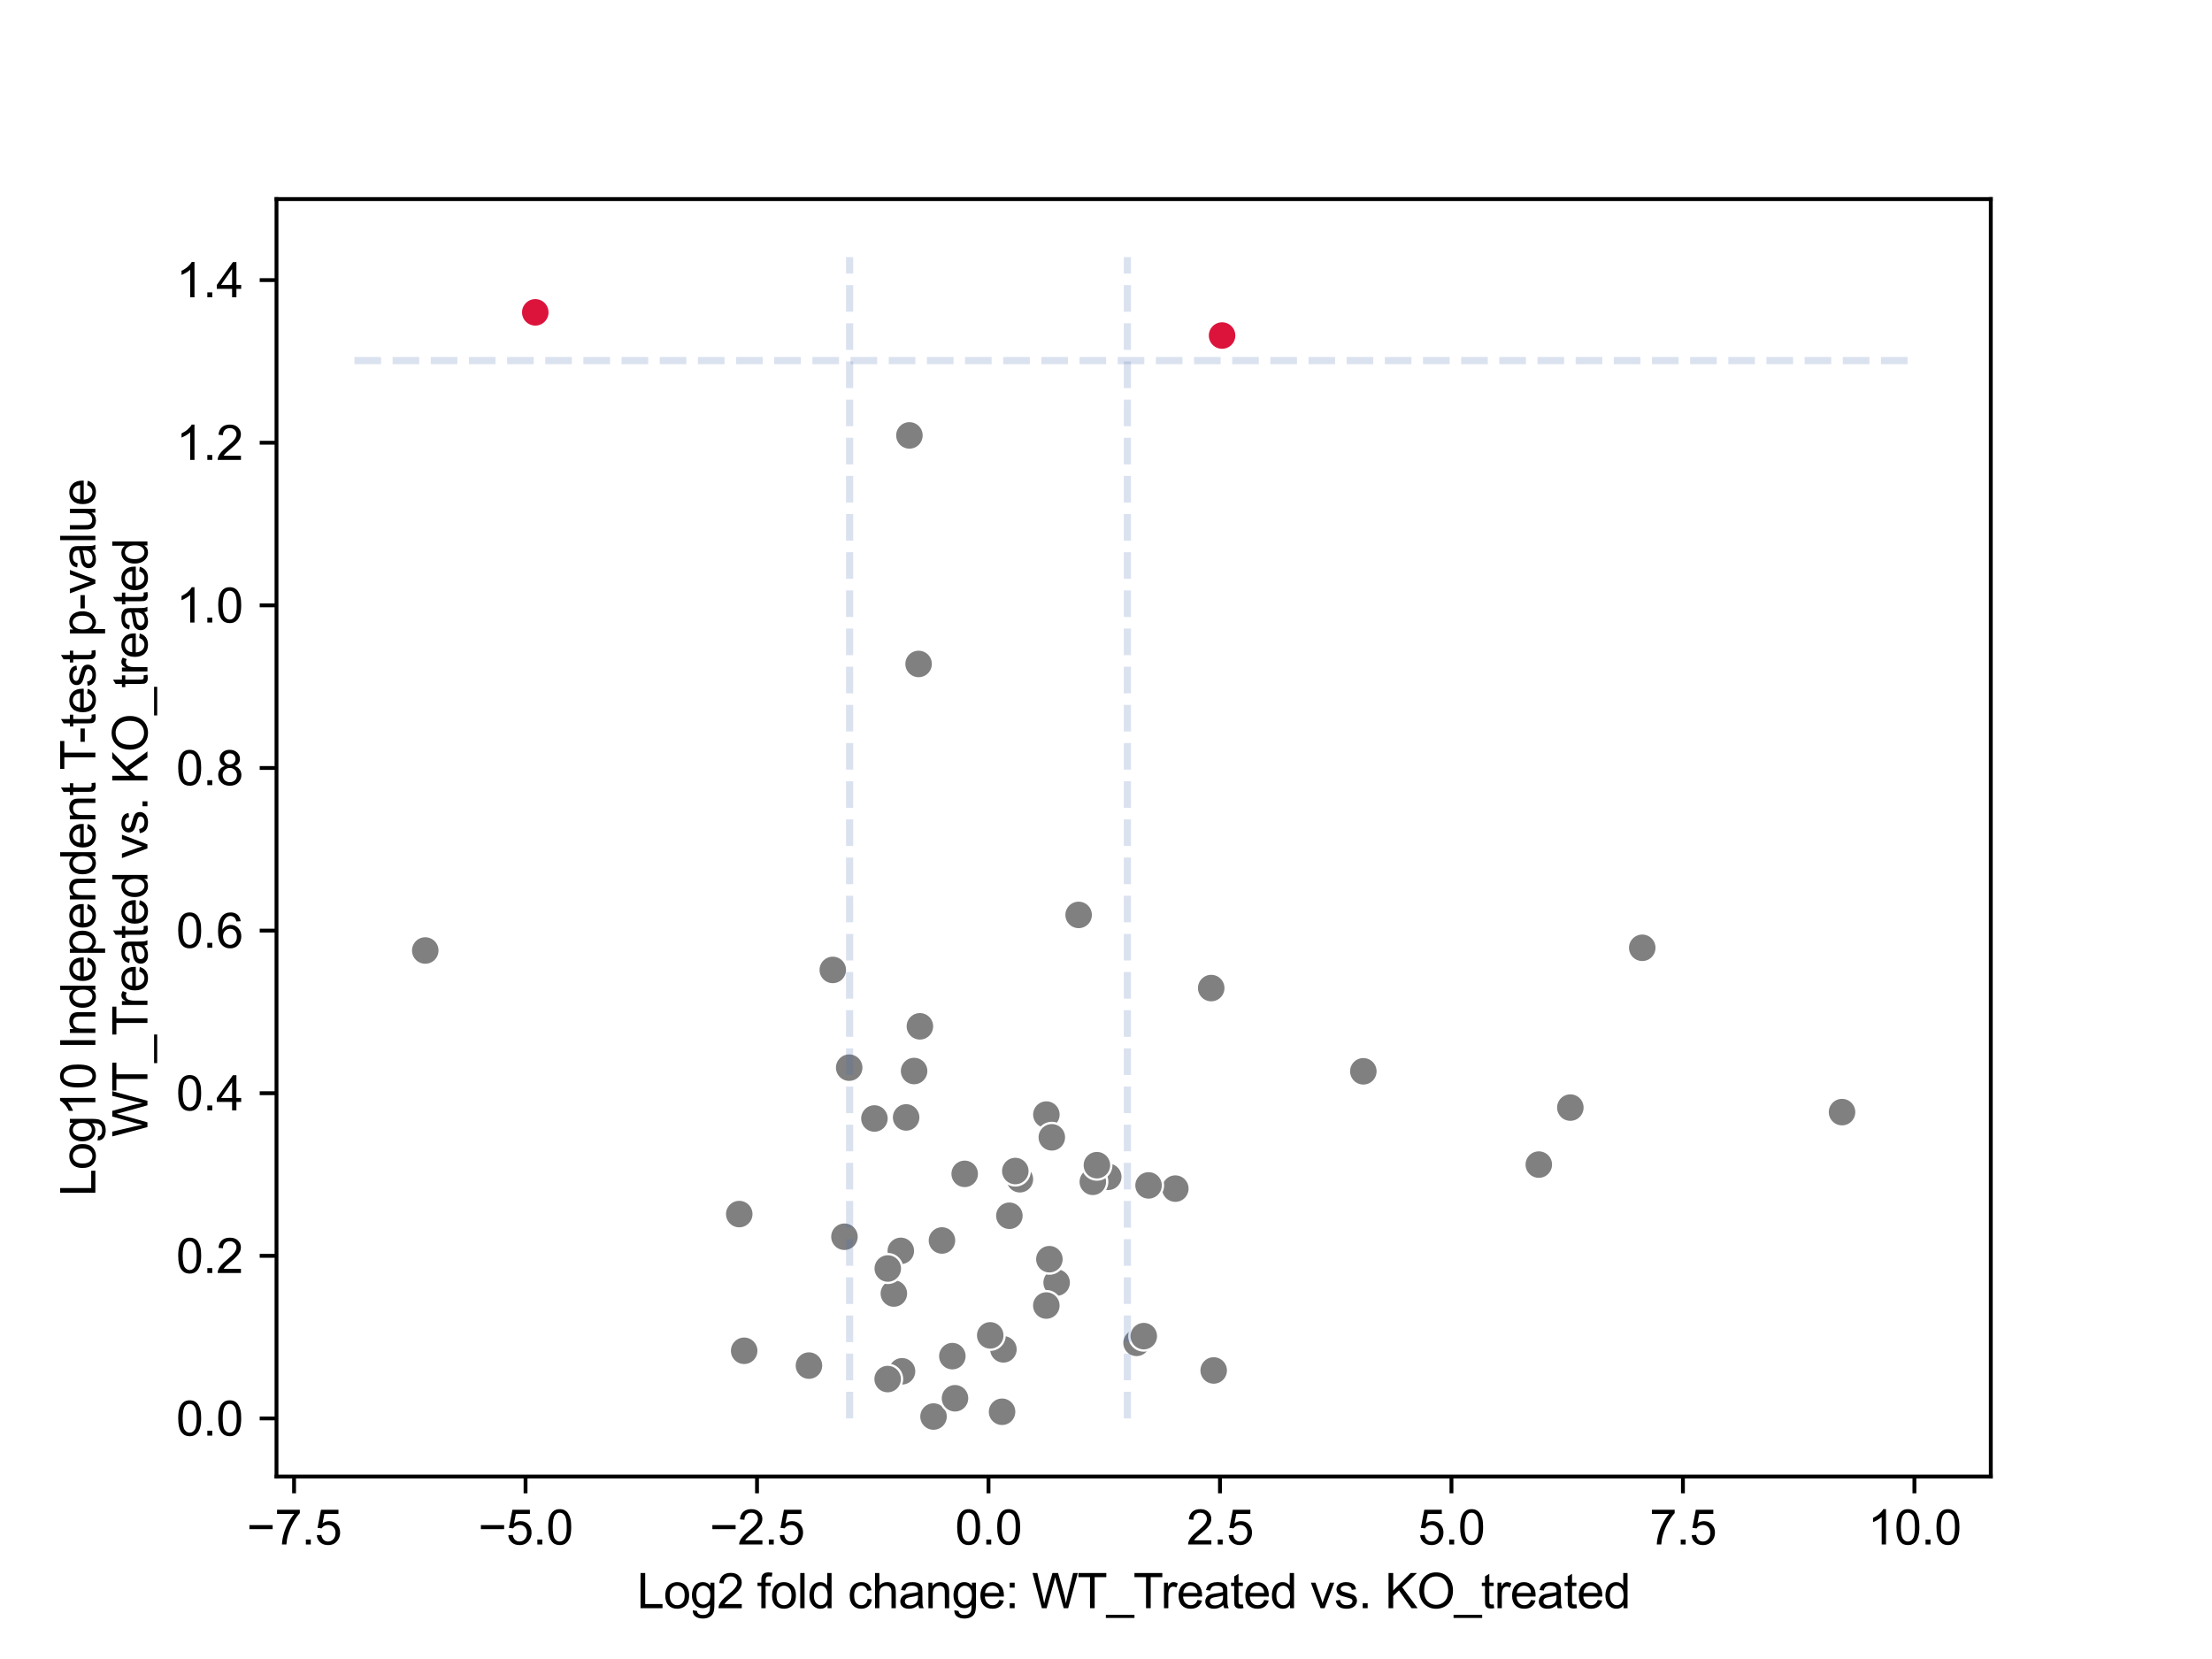 <?xml version="1.0" encoding="utf-8" standalone="no"?>
<!DOCTYPE svg PUBLIC "-//W3C//DTD SVG 1.1//EN"
  "http://www.w3.org/Graphics/SVG/1.1/DTD/svg11.dtd">
<svg xmlns:xlink="http://www.w3.org/1999/xlink" width="460.8pt" height="345.6pt" viewBox="0 0 460.8 345.6" xmlns="http://www.w3.org/2000/svg" version="1.1">
 <defs>
  <style type="text/css">*{stroke-linejoin: round; stroke-linecap: butt}</style>
 </defs>
 <g id="figure_1">
  <g id="patch_1">
   <path d="M 0 345.6 
L 460.8 345.6 
L 460.8 0 
L 0 0 
z
" style="fill: #ffffff"/>
  </g>
  <g id="axes_1">
   <g id="patch_2">
    <path d="M 57.6 307.584 
L 414.72 307.584 
L 414.72 41.472 
L 57.6 41.472 
z
" style="fill: #ffffff"/>
   </g>
   <g id="PathCollection_1">
    <defs>
     <path id="C0_0_1547131eb7" d="M 0 3 
C 0.796 3 1.559 2.684 2.121 2.121 
C 2.684 1.559 3 0.796 3 -0 
C 3 -0.796 2.684 -1.559 2.121 -2.121 
C 1.559 -2.684 0.796 -3 0 -3 
C -0.796 -3 -1.559 -2.684 -2.121 -2.121 
C -2.684 -1.559 -3 -0.796 -3 0 
C -3 0.796 -2.684 1.559 -2.121 2.121 
C -1.559 2.684 -0.796 3 0 3 
z
"/>
    </defs>
    <g clip-path="url(#pd31f7d17c5)">
     <use xlink:href="#C0_0_1547131eb7" x="252.317" y="205.835" style="fill: #808080; stroke: #ffffff; stroke-width: 0.48"/>
    </g>
    <g clip-path="url(#pd31f7d17c5)">
     <use xlink:href="#C0_0_1547131eb7" x="155.023" y="281.392" style="fill: #808080; stroke: #ffffff; stroke-width: 0.48"/>
    </g>
    <g clip-path="url(#pd31f7d17c5)">
     <use xlink:href="#C0_0_1547131eb7" x="194.472" y="295.091" style="fill: #808080; stroke: #ffffff; stroke-width: 0.48"/>
    </g>
    <g clip-path="url(#pd31f7d17c5)">
     <use xlink:href="#C0_0_1547131eb7" x="187.656" y="260.579" style="fill: #808080; stroke: #ffffff; stroke-width: 0.48"/>
    </g>
    <g clip-path="url(#pd31f7d17c5)">
     <use xlink:href="#C0_0_1547131eb7" x="230.867" y="245.15" style="fill: #808080; stroke: #ffffff; stroke-width: 0.48"/>
    </g>
    <g clip-path="url(#pd31f7d17c5)">
     <use xlink:href="#C0_0_1547131eb7" x="208.748" y="294.097" style="fill: #808080; stroke: #ffffff; stroke-width: 0.48"/>
    </g>
    <g clip-path="url(#pd31f7d17c5)">
     <use xlink:href="#C0_0_1547131eb7" x="173.485" y="202.053" style="fill: #808080; stroke: #ffffff; stroke-width: 0.48"/>
    </g>
    <g clip-path="url(#pd31f7d17c5)">
     <use xlink:href="#C0_0_1547131eb7" x="190.423" y="223.115" style="fill: #808080; stroke: #ffffff; stroke-width: 0.48"/>
    </g>
    <g clip-path="url(#pd31f7d17c5)">
     <use xlink:href="#C0_0_1547131eb7" x="209.031" y="281.094" style="fill: #808080; stroke: #ffffff; stroke-width: 0.48"/>
    </g>
    <g clip-path="url(#pd31f7d17c5)">
     <use xlink:href="#C0_0_1547131eb7" x="217.978" y="232.19" style="fill: #808080; stroke: #ffffff; stroke-width: 0.48"/>
    </g>
    <g clip-path="url(#pd31f7d17c5)">
     <use xlink:href="#C0_0_1547131eb7" x="219.113" y="236.927" style="fill: #808080; stroke: #ffffff; stroke-width: 0.48"/>
    </g>
    <g clip-path="url(#pd31f7d17c5)">
     <use xlink:href="#C0_0_1547131eb7" x="244.843" y="247.61" style="fill: #808080; stroke: #ffffff; stroke-width: 0.48"/>
    </g>
    <g clip-path="url(#pd31f7d17c5)">
     <use xlink:href="#C0_0_1547131eb7" x="327.132" y="230.731" style="fill: #808080; stroke: #ffffff; stroke-width: 0.48"/>
    </g>
    <g clip-path="url(#pd31f7d17c5)">
     <use xlink:href="#C0_0_1547131eb7" x="198.945" y="291.286" style="fill: #808080; stroke: #ffffff; stroke-width: 0.48"/>
    </g>
    <g clip-path="url(#pd31f7d17c5)">
     <use xlink:href="#C0_0_1547131eb7" x="220.117" y="267.188" style="fill: #808080; stroke: #ffffff; stroke-width: 0.48"/>
    </g>
    <g clip-path="url(#pd31f7d17c5)">
     <use xlink:href="#C0_0_1547131eb7" x="239.267" y="246.94" style="fill: #808080; stroke: #ffffff; stroke-width: 0.48"/>
    </g>
    <g clip-path="url(#pd31f7d17c5)">
     <use xlink:href="#C0_0_1547131eb7" x="210.272" y="253.263" style="fill: #808080; stroke: #ffffff; stroke-width: 0.48"/>
    </g>
    <g clip-path="url(#pd31f7d17c5)">
     <use xlink:href="#C0_0_1547131eb7" x="88.59" y="198.008" style="fill: #808080; stroke: #ffffff; stroke-width: 0.48"/>
    </g>
    <g clip-path="url(#pd31f7d17c5)">
     <use xlink:href="#C0_0_1547131eb7" x="200.963" y="244.536" style="fill: #808080; stroke: #ffffff; stroke-width: 0.48"/>
    </g>
    <g clip-path="url(#pd31f7d17c5)">
     <use xlink:href="#C0_0_1547131eb7" x="284.006" y="223.174" style="fill: #808080; stroke: #ffffff; stroke-width: 0.48"/>
    </g>
    <g clip-path="url(#pd31f7d17c5)">
     <use xlink:href="#C0_0_1547131eb7" x="176.903" y="222.412" style="fill: #808080; stroke: #ffffff; stroke-width: 0.48"/>
    </g>
    <g clip-path="url(#pd31f7d17c5)">
     <use xlink:href="#C0_0_1547131eb7" x="206.282" y="278.182" style="fill: #808080; stroke: #ffffff; stroke-width: 0.48"/>
    </g>
    <g clip-path="url(#pd31f7d17c5)">
     <use xlink:href="#C0_0_1547131eb7" x="218.607" y="262.315" style="fill: #808080; stroke: #ffffff; stroke-width: 0.48"/>
    </g>
    <g clip-path="url(#pd31f7d17c5)">
     <use xlink:href="#C0_0_1547131eb7" x="153.999" y="252.914" style="fill: #808080; stroke: #ffffff; stroke-width: 0.48"/>
    </g>
    <g clip-path="url(#pd31f7d17c5)">
     <use xlink:href="#C0_0_1547131eb7" x="212.463" y="245.657" style="fill: #808080; stroke: #ffffff; stroke-width: 0.48"/>
    </g>
    <g clip-path="url(#pd31f7d17c5)">
     <use xlink:href="#C0_0_1547131eb7" x="189.449" y="90.705" style="fill: #808080; stroke: #ffffff; stroke-width: 0.48"/>
    </g>
    <g clip-path="url(#pd31f7d17c5)">
     <use xlink:href="#C0_0_1547131eb7" x="236.765" y="279.74" style="fill: #808080; stroke: #ffffff; stroke-width: 0.48"/>
    </g>
    <g clip-path="url(#pd31f7d17c5)">
     <use xlink:href="#C0_0_1547131eb7" x="187.909" y="285.666" style="fill: #808080; stroke: #ffffff; stroke-width: 0.48"/>
    </g>
    <g clip-path="url(#pd31f7d17c5)">
     <use xlink:href="#C0_0_1547131eb7" x="217.967" y="271.968" style="fill: #808080; stroke: #ffffff; stroke-width: 0.48"/>
    </g>
    <g clip-path="url(#pd31f7d17c5)">
     <use xlink:href="#C0_0_1547131eb7" x="252.834" y="285.493" style="fill: #808080; stroke: #ffffff; stroke-width: 0.48"/>
    </g>
    <g clip-path="url(#pd31f7d17c5)">
     <use xlink:href="#C0_0_1547131eb7" x="191.631" y="213.804" style="fill: #808080; stroke: #ffffff; stroke-width: 0.48"/>
    </g>
    <g clip-path="url(#pd31f7d17c5)">
     <use xlink:href="#C0_0_1547131eb7" x="188.764" y="232.78" style="fill: #808080; stroke: #ffffff; stroke-width: 0.48"/>
    </g>
    <g clip-path="url(#pd31f7d17c5)">
     <use xlink:href="#C0_0_1547131eb7" x="168.521" y="284.479" style="fill: #808080; stroke: #ffffff; stroke-width: 0.48"/>
    </g>
    <g clip-path="url(#pd31f7d17c5)">
     <use xlink:href="#C0_0_1547131eb7" x="186.207" y="269.465" style="fill: #808080; stroke: #ffffff; stroke-width: 0.48"/>
    </g>
    <g clip-path="url(#pd31f7d17c5)">
     <use xlink:href="#C0_0_1547131eb7" x="191.361" y="138.312" style="fill: #808080; stroke: #ffffff; stroke-width: 0.48"/>
    </g>
    <g clip-path="url(#pd31f7d17c5)">
     <use xlink:href="#C0_0_1547131eb7" x="175.914" y="257.635" style="fill: #808080; stroke: #ffffff; stroke-width: 0.48"/>
    </g>
    <g clip-path="url(#pd31f7d17c5)">
     <use xlink:href="#C0_0_1547131eb7" x="224.7" y="190.594" style="fill: #808080; stroke: #ffffff; stroke-width: 0.48"/>
    </g>
    <g clip-path="url(#pd31f7d17c5)">
     <use xlink:href="#C0_0_1547131eb7" x="383.73" y="231.674" style="fill: #808080; stroke: #ffffff; stroke-width: 0.48"/>
    </g>
    <g clip-path="url(#pd31f7d17c5)">
     <use xlink:href="#C0_0_1547131eb7" x="198.392" y="282.508" style="fill: #808080; stroke: #ffffff; stroke-width: 0.48"/>
    </g>
    <g clip-path="url(#pd31f7d17c5)">
     <use xlink:href="#C0_0_1547131eb7" x="227.652" y="246.192" style="fill: #808080; stroke: #ffffff; stroke-width: 0.48"/>
    </g>
    <g clip-path="url(#pd31f7d17c5)">
     <use xlink:href="#C0_0_1547131eb7" x="238.27" y="278.341" style="fill: #808080; stroke: #ffffff; stroke-width: 0.48"/>
    </g>
    <g clip-path="url(#pd31f7d17c5)">
     <use xlink:href="#C0_0_1547131eb7" x="184.916" y="287.286" style="fill: #808080; stroke: #ffffff; stroke-width: 0.48"/>
    </g>
    <g clip-path="url(#pd31f7d17c5)">
     <use xlink:href="#C0_0_1547131eb7" x="342.11" y="197.444" style="fill: #808080; stroke: #ffffff; stroke-width: 0.48"/>
    </g>
    <g clip-path="url(#pd31f7d17c5)">
     <use xlink:href="#C0_0_1547131eb7" x="320.561" y="242.606" style="fill: #808080; stroke: #ffffff; stroke-width: 0.48"/>
    </g>
    <g clip-path="url(#pd31f7d17c5)">
     <use xlink:href="#C0_0_1547131eb7" x="182.158" y="233.002" style="fill: #808080; stroke: #ffffff; stroke-width: 0.48"/>
    </g>
    <g clip-path="url(#pd31f7d17c5)">
     <use xlink:href="#C0_0_1547131eb7" x="184.941" y="264.253" style="fill: #808080; stroke: #ffffff; stroke-width: 0.48"/>
    </g>
    <g clip-path="url(#pd31f7d17c5)">
     <use xlink:href="#C0_0_1547131eb7" x="211.507" y="243.949" style="fill: #808080; stroke: #ffffff; stroke-width: 0.48"/>
    </g>
    <g clip-path="url(#pd31f7d17c5)">
     <use xlink:href="#C0_0_1547131eb7" x="196.227" y="258.414" style="fill: #808080; stroke: #ffffff; stroke-width: 0.48"/>
    </g>
    <g clip-path="url(#pd31f7d17c5)">
     <use xlink:href="#C0_0_1547131eb7" x="228.506" y="242.73" style="fill: #808080; stroke: #ffffff; stroke-width: 0.48"/>
    </g>
    <g clip-path="url(#pd31f7d17c5)">
     <use xlink:href="#C0_0_1547131eb7" x="111.509" y="65.069" style="fill: #dc143c; stroke: #ffffff; stroke-width: 0.48"/>
    </g>
    <g clip-path="url(#pd31f7d17c5)">
     <use xlink:href="#C0_0_1547131eb7" x="254.581" y="69.899" style="fill: #dc143c; stroke: #ffffff; stroke-width: 0.48"/>
    </g>
   </g>
   <g id="PathCollection_2"/>
   <g id="PathCollection_3"/>
   <g id="matplotlib.axis_1">
    <g id="xtick_1">
     <g id="line2d_1">
      <defs>
       <path id="m927eac6b16" d="M 0 0 
L 0 3.5 
" style="stroke: #000000; stroke-width: 0.8"/>
      </defs>
      <g>
       <use xlink:href="#m927eac6b16" x="61.259" y="307.584" style="stroke: #000000; stroke-width: 0.8"/>
      </g>
     </g>
     <g id="text_1">
      <!-- −7.5 -->
      <g transform="translate(51.388 321.742) scale(0.1 -0.1)">
       <defs>
        <path id="ArialMT-2212" d="M 3381 1997 
L 356 1997 
L 356 2522 
L 3381 2522 
L 3381 1997 
z
" transform="scale(0.016)"/>
        <path id="ArialMT-37" d="M 303 3981 
L 303 4522 
L 3269 4522 
L 3269 4084 
Q 2831 3619 2401 2847 
Q 1972 2075 1738 1259 
Q 1569 684 1522 0 
L 944 0 
Q 953 541 1156 1306 
Q 1359 2072 1739 2783 
Q 2119 3494 2547 3981 
L 303 3981 
z
" transform="scale(0.016)"/>
        <path id="ArialMT-2e" d="M 581 0 
L 581 641 
L 1222 641 
L 1222 0 
L 581 0 
z
" transform="scale(0.016)"/>
        <path id="ArialMT-35" d="M 266 1200 
L 856 1250 
Q 922 819 1161 601 
Q 1400 384 1738 384 
Q 2144 384 2425 690 
Q 2706 997 2706 1503 
Q 2706 1984 2436 2262 
Q 2166 2541 1728 2541 
Q 1456 2541 1237 2417 
Q 1019 2294 894 2097 
L 366 2166 
L 809 4519 
L 3088 4519 
L 3088 3981 
L 1259 3981 
L 1013 2750 
Q 1425 3038 1878 3038 
Q 2478 3038 2890 2622 
Q 3303 2206 3303 1553 
Q 3303 931 2941 478 
Q 2500 -78 1738 -78 
Q 1113 -78 717 272 
Q 322 622 266 1200 
z
" transform="scale(0.016)"/>
       </defs>
       <use xlink:href="#ArialMT-2212"/>
       <use xlink:href="#ArialMT-37" x="58.398"/>
       <use xlink:href="#ArialMT-2e" x="114.014"/>
       <use xlink:href="#ArialMT-35" x="141.797"/>
      </g>
     </g>
    </g>
    <g id="xtick_2">
     <g id="line2d_2">
      <g>
       <use xlink:href="#m927eac6b16" x="109.48" y="307.584" style="stroke: #000000; stroke-width: 0.8"/>
      </g>
     </g>
     <g id="text_2">
      <!-- −5.0 -->
      <g transform="translate(99.609 321.742) scale(0.1 -0.1)">
       <defs>
        <path id="ArialMT-30" d="M 266 2259 
Q 266 3072 433 3567 
Q 600 4063 929 4331 
Q 1259 4600 1759 4600 
Q 2128 4600 2406 4451 
Q 2684 4303 2865 4023 
Q 3047 3744 3150 3342 
Q 3253 2941 3253 2259 
Q 3253 1453 3087 958 
Q 2922 463 2592 192 
Q 2263 -78 1759 -78 
Q 1097 -78 719 397 
Q 266 969 266 2259 
z
M 844 2259 
Q 844 1131 1108 757 
Q 1372 384 1759 384 
Q 2147 384 2411 759 
Q 2675 1134 2675 2259 
Q 2675 3391 2411 3762 
Q 2147 4134 1753 4134 
Q 1366 4134 1134 3806 
Q 844 3388 844 2259 
z
" transform="scale(0.016)"/>
       </defs>
       <use xlink:href="#ArialMT-2212"/>
       <use xlink:href="#ArialMT-35" x="58.398"/>
       <use xlink:href="#ArialMT-2e" x="114.014"/>
       <use xlink:href="#ArialMT-30" x="141.797"/>
      </g>
     </g>
    </g>
    <g id="xtick_3">
     <g id="line2d_3">
      <g>
       <use xlink:href="#m927eac6b16" x="157.701" y="307.584" style="stroke: #000000; stroke-width: 0.8"/>
      </g>
     </g>
     <g id="text_3">
      <!-- −2.5 -->
      <g transform="translate(147.83 321.742) scale(0.1 -0.1)">
       <defs>
        <path id="ArialMT-32" d="M 3222 541 
L 3222 0 
L 194 0 
Q 188 203 259 391 
Q 375 700 629 1000 
Q 884 1300 1366 1694 
Q 2113 2306 2375 2664 
Q 2638 3022 2638 3341 
Q 2638 3675 2398 3904 
Q 2159 4134 1775 4134 
Q 1369 4134 1125 3890 
Q 881 3647 878 3216 
L 300 3275 
Q 359 3922 746 4261 
Q 1134 4600 1788 4600 
Q 2447 4600 2831 4234 
Q 3216 3869 3216 3328 
Q 3216 3053 3103 2787 
Q 2991 2522 2730 2228 
Q 2469 1934 1863 1422 
Q 1356 997 1212 845 
Q 1069 694 975 541 
L 3222 541 
z
" transform="scale(0.016)"/>
       </defs>
       <use xlink:href="#ArialMT-2212"/>
       <use xlink:href="#ArialMT-32" x="58.398"/>
       <use xlink:href="#ArialMT-2e" x="114.014"/>
       <use xlink:href="#ArialMT-35" x="141.797"/>
      </g>
     </g>
    </g>
    <g id="xtick_4">
     <g id="line2d_4">
      <g>
       <use xlink:href="#m927eac6b16" x="205.922" y="307.584" style="stroke: #000000; stroke-width: 0.8"/>
      </g>
     </g>
     <g id="text_4">
      <!-- 0.0 -->
      <g transform="translate(198.972 321.742) scale(0.1 -0.1)">
       <use xlink:href="#ArialMT-30"/>
       <use xlink:href="#ArialMT-2e" x="55.615"/>
       <use xlink:href="#ArialMT-30" x="83.398"/>
      </g>
     </g>
    </g>
    <g id="xtick_5">
     <g id="line2d_5">
      <g>
       <use xlink:href="#m927eac6b16" x="254.143" y="307.584" style="stroke: #000000; stroke-width: 0.8"/>
      </g>
     </g>
     <g id="text_5">
      <!-- 2.5 -->
      <g transform="translate(247.193 321.742) scale(0.1 -0.1)">
       <use xlink:href="#ArialMT-32"/>
       <use xlink:href="#ArialMT-2e" x="55.615"/>
       <use xlink:href="#ArialMT-35" x="83.398"/>
      </g>
     </g>
    </g>
    <g id="xtick_6">
     <g id="line2d_6">
      <g>
       <use xlink:href="#m927eac6b16" x="302.364" y="307.584" style="stroke: #000000; stroke-width: 0.8"/>
      </g>
     </g>
     <g id="text_6">
      <!-- 5.0 -->
      <g transform="translate(295.414 321.742) scale(0.1 -0.1)">
       <use xlink:href="#ArialMT-35"/>
       <use xlink:href="#ArialMT-2e" x="55.615"/>
       <use xlink:href="#ArialMT-30" x="83.398"/>
      </g>
     </g>
    </g>
    <g id="xtick_7">
     <g id="line2d_7">
      <g>
       <use xlink:href="#m927eac6b16" x="350.585" y="307.584" style="stroke: #000000; stroke-width: 0.8"/>
      </g>
     </g>
     <g id="text_7">
      <!-- 7.5 -->
      <g transform="translate(343.635 321.742) scale(0.1 -0.1)">
       <use xlink:href="#ArialMT-37"/>
       <use xlink:href="#ArialMT-2e" x="55.615"/>
       <use xlink:href="#ArialMT-35" x="83.398"/>
      </g>
     </g>
    </g>
    <g id="xtick_8">
     <g id="line2d_8">
      <g>
       <use xlink:href="#m927eac6b16" x="398.806" y="307.584" style="stroke: #000000; stroke-width: 0.8"/>
      </g>
     </g>
     <g id="text_8">
      <!-- 10.0 -->
      <g transform="translate(389.075 321.742) scale(0.1 -0.1)">
       <defs>
        <path id="ArialMT-31" d="M 2384 0 
L 1822 0 
L 1822 3584 
Q 1619 3391 1289 3197 
Q 959 3003 697 2906 
L 697 3450 
Q 1169 3672 1522 3987 
Q 1875 4303 2022 4600 
L 2384 4600 
L 2384 0 
z
" transform="scale(0.016)"/>
       </defs>
       <use xlink:href="#ArialMT-31"/>
       <use xlink:href="#ArialMT-30" x="55.615"/>
       <use xlink:href="#ArialMT-2e" x="111.23"/>
       <use xlink:href="#ArialMT-30" x="139.014"/>
      </g>
     </g>
    </g>
    <g id="text_9">
     <!-- Log2 fold change: WT_Treated vs. KO_treated -->
     <g transform="translate(132.686 335.015) scale(0.1 -0.1)">
      <defs>
       <path id="ArialMT-4c" d="M 469 0 
L 469 4581 
L 1075 4581 
L 1075 541 
L 3331 541 
L 3331 0 
L 469 0 
z
" transform="scale(0.016)"/>
       <path id="ArialMT-6f" d="M 213 1659 
Q 213 2581 725 3025 
Q 1153 3394 1769 3394 
Q 2453 3394 2887 2945 
Q 3322 2497 3322 1706 
Q 3322 1066 3130 698 
Q 2938 331 2570 128 
Q 2203 -75 1769 -75 
Q 1072 -75 642 372 
Q 213 819 213 1659 
z
M 791 1659 
Q 791 1022 1069 705 
Q 1347 388 1769 388 
Q 2188 388 2466 706 
Q 2744 1025 2744 1678 
Q 2744 2294 2464 2611 
Q 2184 2928 1769 2928 
Q 1347 2928 1069 2612 
Q 791 2297 791 1659 
z
" transform="scale(0.016)"/>
       <path id="ArialMT-67" d="M 319 -275 
L 866 -356 
Q 900 -609 1056 -725 
Q 1266 -881 1628 -881 
Q 2019 -881 2231 -725 
Q 2444 -569 2519 -288 
Q 2563 -116 2559 434 
Q 2191 0 1641 0 
Q 956 0 581 494 
Q 206 988 206 1678 
Q 206 2153 378 2554 
Q 550 2956 876 3175 
Q 1203 3394 1644 3394 
Q 2231 3394 2613 2919 
L 2613 3319 
L 3131 3319 
L 3131 450 
Q 3131 -325 2973 -648 
Q 2816 -972 2473 -1159 
Q 2131 -1347 1631 -1347 
Q 1038 -1347 672 -1080 
Q 306 -813 319 -275 
z
M 784 1719 
Q 784 1066 1043 766 
Q 1303 466 1694 466 
Q 2081 466 2343 764 
Q 2606 1063 2606 1700 
Q 2606 2309 2336 2618 
Q 2066 2928 1684 2928 
Q 1309 2928 1046 2623 
Q 784 2319 784 1719 
z
" transform="scale(0.016)"/>
       <path id="ArialMT-20" transform="scale(0.016)"/>
       <path id="ArialMT-66" d="M 556 0 
L 556 2881 
L 59 2881 
L 59 3319 
L 556 3319 
L 556 3672 
Q 556 4006 616 4169 
Q 697 4388 901 4523 
Q 1106 4659 1475 4659 
Q 1713 4659 2000 4603 
L 1916 4113 
Q 1741 4144 1584 4144 
Q 1328 4144 1222 4034 
Q 1116 3925 1116 3625 
L 1116 3319 
L 1763 3319 
L 1763 2881 
L 1116 2881 
L 1116 0 
L 556 0 
z
" transform="scale(0.016)"/>
       <path id="ArialMT-6c" d="M 409 0 
L 409 4581 
L 972 4581 
L 972 0 
L 409 0 
z
" transform="scale(0.016)"/>
       <path id="ArialMT-64" d="M 2575 0 
L 2575 419 
Q 2259 -75 1647 -75 
Q 1250 -75 917 144 
Q 584 363 401 755 
Q 219 1147 219 1656 
Q 219 2153 384 2558 
Q 550 2963 881 3178 
Q 1213 3394 1622 3394 
Q 1922 3394 2156 3267 
Q 2391 3141 2538 2938 
L 2538 4581 
L 3097 4581 
L 3097 0 
L 2575 0 
z
M 797 1656 
Q 797 1019 1065 703 
Q 1334 388 1700 388 
Q 2069 388 2326 689 
Q 2584 991 2584 1609 
Q 2584 2291 2321 2609 
Q 2059 2928 1675 2928 
Q 1300 2928 1048 2622 
Q 797 2316 797 1656 
z
" transform="scale(0.016)"/>
       <path id="ArialMT-63" d="M 2588 1216 
L 3141 1144 
Q 3050 572 2676 248 
Q 2303 -75 1759 -75 
Q 1078 -75 664 370 
Q 250 816 250 1647 
Q 250 2184 428 2587 
Q 606 2991 970 3192 
Q 1334 3394 1763 3394 
Q 2303 3394 2647 3120 
Q 2991 2847 3088 2344 
L 2541 2259 
Q 2463 2594 2264 2762 
Q 2066 2931 1784 2931 
Q 1359 2931 1093 2626 
Q 828 2322 828 1663 
Q 828 994 1084 691 
Q 1341 388 1753 388 
Q 2084 388 2306 591 
Q 2528 794 2588 1216 
z
" transform="scale(0.016)"/>
       <path id="ArialMT-68" d="M 422 0 
L 422 4581 
L 984 4581 
L 984 2938 
Q 1378 3394 1978 3394 
Q 2347 3394 2619 3248 
Q 2891 3103 3008 2847 
Q 3125 2591 3125 2103 
L 3125 0 
L 2563 0 
L 2563 2103 
Q 2563 2525 2380 2717 
Q 2197 2909 1863 2909 
Q 1613 2909 1392 2779 
Q 1172 2650 1078 2428 
Q 984 2206 984 1816 
L 984 0 
L 422 0 
z
" transform="scale(0.016)"/>
       <path id="ArialMT-61" d="M 2588 409 
Q 2275 144 1986 34 
Q 1697 -75 1366 -75 
Q 819 -75 525 192 
Q 231 459 231 875 
Q 231 1119 342 1320 
Q 453 1522 633 1644 
Q 813 1766 1038 1828 
Q 1203 1872 1538 1913 
Q 2219 1994 2541 2106 
Q 2544 2222 2544 2253 
Q 2544 2597 2384 2738 
Q 2169 2928 1744 2928 
Q 1347 2928 1158 2789 
Q 969 2650 878 2297 
L 328 2372 
Q 403 2725 575 2942 
Q 747 3159 1072 3276 
Q 1397 3394 1825 3394 
Q 2250 3394 2515 3294 
Q 2781 3194 2906 3042 
Q 3031 2891 3081 2659 
Q 3109 2516 3109 2141 
L 3109 1391 
Q 3109 606 3145 398 
Q 3181 191 3288 0 
L 2700 0 
Q 2613 175 2588 409 
z
M 2541 1666 
Q 2234 1541 1622 1453 
Q 1275 1403 1131 1340 
Q 988 1278 909 1158 
Q 831 1038 831 891 
Q 831 666 1001 516 
Q 1172 366 1500 366 
Q 1825 366 2078 508 
Q 2331 650 2450 897 
Q 2541 1088 2541 1459 
L 2541 1666 
z
" transform="scale(0.016)"/>
       <path id="ArialMT-6e" d="M 422 0 
L 422 3319 
L 928 3319 
L 928 2847 
Q 1294 3394 1984 3394 
Q 2284 3394 2536 3286 
Q 2788 3178 2913 3003 
Q 3038 2828 3088 2588 
Q 3119 2431 3119 2041 
L 3119 0 
L 2556 0 
L 2556 2019 
Q 2556 2363 2490 2533 
Q 2425 2703 2258 2804 
Q 2091 2906 1866 2906 
Q 1506 2906 1245 2678 
Q 984 2450 984 1813 
L 984 0 
L 422 0 
z
" transform="scale(0.016)"/>
       <path id="ArialMT-65" d="M 2694 1069 
L 3275 997 
Q 3138 488 2766 206 
Q 2394 -75 1816 -75 
Q 1088 -75 661 373 
Q 234 822 234 1631 
Q 234 2469 665 2931 
Q 1097 3394 1784 3394 
Q 2450 3394 2872 2941 
Q 3294 2488 3294 1666 
Q 3294 1616 3291 1516 
L 816 1516 
Q 847 969 1125 678 
Q 1403 388 1819 388 
Q 2128 388 2347 550 
Q 2566 713 2694 1069 
z
M 847 1978 
L 2700 1978 
Q 2663 2397 2488 2606 
Q 2219 2931 1791 2931 
Q 1403 2931 1139 2672 
Q 875 2413 847 1978 
z
" transform="scale(0.016)"/>
       <path id="ArialMT-3a" d="M 578 2678 
L 578 3319 
L 1219 3319 
L 1219 2678 
L 578 2678 
z
M 578 0 
L 578 641 
L 1219 641 
L 1219 0 
L 578 0 
z
" transform="scale(0.016)"/>
       <path id="ArialMT-57" d="M 1294 0 
L 78 4581 
L 700 4581 
L 1397 1578 
Q 1509 1106 1591 641 
Q 1766 1375 1797 1488 
L 2669 4581 
L 3400 4581 
L 4056 2263 
Q 4303 1400 4413 641 
Q 4500 1075 4641 1638 
L 5359 4581 
L 5969 4581 
L 4713 0 
L 4128 0 
L 3163 3491 
Q 3041 3928 3019 4028 
Q 2947 3713 2884 3491 
L 1913 0 
L 1294 0 
z
" transform="scale(0.016)"/>
       <path id="ArialMT-54" d="M 1659 0 
L 1659 4041 
L 150 4041 
L 150 4581 
L 3781 4581 
L 3781 4041 
L 2266 4041 
L 2266 0 
L 1659 0 
z
" transform="scale(0.016)"/>
       <path id="ArialMT-5f" d="M -97 -1272 
L -97 -866 
L 3631 -866 
L 3631 -1272 
L -97 -1272 
z
" transform="scale(0.016)"/>
       <path id="ArialMT-72" d="M 416 0 
L 416 3319 
L 922 3319 
L 922 2816 
Q 1116 3169 1280 3281 
Q 1444 3394 1641 3394 
Q 1925 3394 2219 3213 
L 2025 2691 
Q 1819 2813 1613 2813 
Q 1428 2813 1281 2702 
Q 1134 2591 1072 2394 
Q 978 2094 978 1738 
L 978 0 
L 416 0 
z
" transform="scale(0.016)"/>
       <path id="ArialMT-74" d="M 1650 503 
L 1731 6 
Q 1494 -44 1306 -44 
Q 1000 -44 831 53 
Q 663 150 594 308 
Q 525 466 525 972 
L 525 2881 
L 113 2881 
L 113 3319 
L 525 3319 
L 525 4141 
L 1084 4478 
L 1084 3319 
L 1650 3319 
L 1650 2881 
L 1084 2881 
L 1084 941 
Q 1084 700 1114 631 
Q 1144 563 1211 522 
Q 1278 481 1403 481 
Q 1497 481 1650 503 
z
" transform="scale(0.016)"/>
       <path id="ArialMT-76" d="M 1344 0 
L 81 3319 
L 675 3319 
L 1388 1331 
Q 1503 1009 1600 663 
Q 1675 925 1809 1294 
L 2547 3319 
L 3125 3319 
L 1869 0 
L 1344 0 
z
" transform="scale(0.016)"/>
       <path id="ArialMT-73" d="M 197 991 
L 753 1078 
Q 800 744 1014 566 
Q 1228 388 1613 388 
Q 2000 388 2187 545 
Q 2375 703 2375 916 
Q 2375 1106 2209 1216 
Q 2094 1291 1634 1406 
Q 1016 1563 777 1677 
Q 538 1791 414 1992 
Q 291 2194 291 2438 
Q 291 2659 392 2848 
Q 494 3038 669 3163 
Q 800 3259 1026 3326 
Q 1253 3394 1513 3394 
Q 1903 3394 2198 3281 
Q 2494 3169 2634 2976 
Q 2775 2784 2828 2463 
L 2278 2388 
Q 2241 2644 2061 2787 
Q 1881 2931 1553 2931 
Q 1166 2931 1000 2803 
Q 834 2675 834 2503 
Q 834 2394 903 2306 
Q 972 2216 1119 2156 
Q 1203 2125 1616 2013 
Q 2213 1853 2448 1751 
Q 2684 1650 2818 1456 
Q 2953 1263 2953 975 
Q 2953 694 2789 445 
Q 2625 197 2315 61 
Q 2006 -75 1616 -75 
Q 969 -75 630 194 
Q 291 463 197 991 
z
" transform="scale(0.016)"/>
       <path id="ArialMT-4b" d="M 469 0 
L 469 4581 
L 1075 4581 
L 1075 2309 
L 3350 4581 
L 4172 4581 
L 2250 2725 
L 4256 0 
L 3456 0 
L 1825 2319 
L 1075 1588 
L 1075 0 
L 469 0 
z
" transform="scale(0.016)"/>
       <path id="ArialMT-4f" d="M 309 2231 
Q 309 3372 921 4017 
Q 1534 4663 2503 4663 
Q 3138 4663 3647 4359 
Q 4156 4056 4423 3514 
Q 4691 2972 4691 2284 
Q 4691 1588 4409 1038 
Q 4128 488 3612 205 
Q 3097 -78 2500 -78 
Q 1853 -78 1343 234 
Q 834 547 571 1087 
Q 309 1628 309 2231 
z
M 934 2222 
Q 934 1394 1379 917 
Q 1825 441 2497 441 
Q 3181 441 3623 922 
Q 4066 1403 4066 2288 
Q 4066 2847 3877 3264 
Q 3688 3681 3323 3911 
Q 2959 4141 2506 4141 
Q 1863 4141 1398 3698 
Q 934 3256 934 2222 
z
" transform="scale(0.016)"/>
      </defs>
      <use xlink:href="#ArialMT-4c"/>
      <use xlink:href="#ArialMT-6f" x="55.615"/>
      <use xlink:href="#ArialMT-67" x="111.23"/>
      <use xlink:href="#ArialMT-32" x="166.846"/>
      <use xlink:href="#ArialMT-20" x="222.461"/>
      <use xlink:href="#ArialMT-66" x="250.244"/>
      <use xlink:href="#ArialMT-6f" x="278.027"/>
      <use xlink:href="#ArialMT-6c" x="333.643"/>
      <use xlink:href="#ArialMT-64" x="355.859"/>
      <use xlink:href="#ArialMT-20" x="411.475"/>
      <use xlink:href="#ArialMT-63" x="439.258"/>
      <use xlink:href="#ArialMT-68" x="489.258"/>
      <use xlink:href="#ArialMT-61" x="544.873"/>
      <use xlink:href="#ArialMT-6e" x="600.488"/>
      <use xlink:href="#ArialMT-67" x="656.104"/>
      <use xlink:href="#ArialMT-65" x="711.719"/>
      <use xlink:href="#ArialMT-3a" x="767.334"/>
      <use xlink:href="#ArialMT-20" x="795.117"/>
      <use xlink:href="#ArialMT-57" x="822.9"/>
      <use xlink:href="#ArialMT-54" x="917.285"/>
      <use xlink:href="#ArialMT-5f" x="978.369"/>
      <use xlink:href="#ArialMT-54" x="1033.984"/>
      <use xlink:href="#ArialMT-72" x="1091.318"/>
      <use xlink:href="#ArialMT-65" x="1124.619"/>
      <use xlink:href="#ArialMT-61" x="1180.234"/>
      <use xlink:href="#ArialMT-74" x="1235.85"/>
      <use xlink:href="#ArialMT-65" x="1263.633"/>
      <use xlink:href="#ArialMT-64" x="1319.248"/>
      <use xlink:href="#ArialMT-20" x="1374.863"/>
      <use xlink:href="#ArialMT-76" x="1402.646"/>
      <use xlink:href="#ArialMT-73" x="1452.646"/>
      <use xlink:href="#ArialMT-2e" x="1502.646"/>
      <use xlink:href="#ArialMT-20" x="1530.43"/>
      <use xlink:href="#ArialMT-4b" x="1558.213"/>
      <use xlink:href="#ArialMT-4f" x="1624.912"/>
      <use xlink:href="#ArialMT-5f" x="1702.695"/>
      <use xlink:href="#ArialMT-74" x="1758.311"/>
      <use xlink:href="#ArialMT-72" x="1786.094"/>
      <use xlink:href="#ArialMT-65" x="1819.395"/>
      <use xlink:href="#ArialMT-61" x="1875.01"/>
      <use xlink:href="#ArialMT-74" x="1930.625"/>
      <use xlink:href="#ArialMT-65" x="1958.408"/>
      <use xlink:href="#ArialMT-64" x="2014.023"/>
     </g>
    </g>
   </g>
   <g id="matplotlib.axis_2">
    <g id="ytick_1">
     <g id="line2d_9">
      <defs>
       <path id="m9eb719ae81" d="M 0 0 
L -3.5 0 
" style="stroke: #000000; stroke-width: 0.8"/>
      </defs>
      <g>
       <use xlink:href="#m9eb719ae81" x="57.6" y="295.488" style="stroke: #000000; stroke-width: 0.8"/>
      </g>
     </g>
     <g id="text_10">
      <!-- 0.0 -->
      <g transform="translate(36.7 299.067) scale(0.1 -0.1)">
       <use xlink:href="#ArialMT-30"/>
       <use xlink:href="#ArialMT-2e" x="55.615"/>
       <use xlink:href="#ArialMT-30" x="83.398"/>
      </g>
     </g>
    </g>
    <g id="ytick_2">
     <g id="line2d_10">
      <g>
       <use xlink:href="#m9eb719ae81" x="57.6" y="261.611" style="stroke: #000000; stroke-width: 0.8"/>
      </g>
     </g>
     <g id="text_11">
      <!-- 0.2 -->
      <g transform="translate(36.7 265.19) scale(0.1 -0.1)">
       <use xlink:href="#ArialMT-30"/>
       <use xlink:href="#ArialMT-2e" x="55.615"/>
       <use xlink:href="#ArialMT-32" x="83.398"/>
      </g>
     </g>
    </g>
    <g id="ytick_3">
     <g id="line2d_11">
      <g>
       <use xlink:href="#m9eb719ae81" x="57.6" y="227.734" style="stroke: #000000; stroke-width: 0.8"/>
      </g>
     </g>
     <g id="text_12">
      <!-- 0.4 -->
      <g transform="translate(36.7 231.313) scale(0.1 -0.1)">
       <defs>
        <path id="ArialMT-34" d="M 2069 0 
L 2069 1097 
L 81 1097 
L 81 1613 
L 2172 4581 
L 2631 4581 
L 2631 1613 
L 3250 1613 
L 3250 1097 
L 2631 1097 
L 2631 0 
L 2069 0 
z
M 2069 1613 
L 2069 3678 
L 634 1613 
L 2069 1613 
z
" transform="scale(0.016)"/>
       </defs>
       <use xlink:href="#ArialMT-30"/>
       <use xlink:href="#ArialMT-2e" x="55.615"/>
       <use xlink:href="#ArialMT-34" x="83.398"/>
      </g>
     </g>
    </g>
    <g id="ytick_4">
     <g id="line2d_12">
      <g>
       <use xlink:href="#m9eb719ae81" x="57.6" y="193.857" style="stroke: #000000; stroke-width: 0.8"/>
      </g>
     </g>
     <g id="text_13">
      <!-- 0.6 -->
      <g transform="translate(36.7 197.436) scale(0.1 -0.1)">
       <defs>
        <path id="ArialMT-36" d="M 3184 3459 
L 2625 3416 
Q 2550 3747 2413 3897 
Q 2184 4138 1850 4138 
Q 1581 4138 1378 3988 
Q 1113 3794 959 3422 
Q 806 3050 800 2363 
Q 1003 2672 1297 2822 
Q 1591 2972 1913 2972 
Q 2475 2972 2870 2558 
Q 3266 2144 3266 1488 
Q 3266 1056 3080 686 
Q 2894 316 2569 119 
Q 2244 -78 1831 -78 
Q 1128 -78 684 439 
Q 241 956 241 2144 
Q 241 3472 731 4075 
Q 1159 4600 1884 4600 
Q 2425 4600 2770 4297 
Q 3116 3994 3184 3459 
z
M 888 1484 
Q 888 1194 1011 928 
Q 1134 663 1356 523 
Q 1578 384 1822 384 
Q 2178 384 2434 671 
Q 2691 959 2691 1453 
Q 2691 1928 2437 2201 
Q 2184 2475 1800 2475 
Q 1419 2475 1153 2201 
Q 888 1928 888 1484 
z
" transform="scale(0.016)"/>
       </defs>
       <use xlink:href="#ArialMT-30"/>
       <use xlink:href="#ArialMT-2e" x="55.615"/>
       <use xlink:href="#ArialMT-36" x="83.398"/>
      </g>
     </g>
    </g>
    <g id="ytick_5">
     <g id="line2d_13">
      <g>
       <use xlink:href="#m9eb719ae81" x="57.6" y="159.98" style="stroke: #000000; stroke-width: 0.8"/>
      </g>
     </g>
     <g id="text_14">
      <!-- 0.8 -->
      <g transform="translate(36.7 163.559) scale(0.1 -0.1)">
       <defs>
        <path id="ArialMT-38" d="M 1131 2484 
Q 781 2613 612 2850 
Q 444 3088 444 3419 
Q 444 3919 803 4259 
Q 1163 4600 1759 4600 
Q 2359 4600 2725 4251 
Q 3091 3903 3091 3403 
Q 3091 3084 2923 2848 
Q 2756 2613 2416 2484 
Q 2838 2347 3058 2040 
Q 3278 1734 3278 1309 
Q 3278 722 2862 322 
Q 2447 -78 1769 -78 
Q 1091 -78 675 323 
Q 259 725 259 1325 
Q 259 1772 486 2073 
Q 713 2375 1131 2484 
z
M 1019 3438 
Q 1019 3113 1228 2906 
Q 1438 2700 1772 2700 
Q 2097 2700 2305 2904 
Q 2513 3109 2513 3406 
Q 2513 3716 2298 3927 
Q 2084 4138 1766 4138 
Q 1444 4138 1231 3931 
Q 1019 3725 1019 3438 
z
M 838 1322 
Q 838 1081 952 856 
Q 1066 631 1291 507 
Q 1516 384 1775 384 
Q 2178 384 2440 643 
Q 2703 903 2703 1303 
Q 2703 1709 2433 1975 
Q 2163 2241 1756 2241 
Q 1359 2241 1098 1978 
Q 838 1716 838 1322 
z
" transform="scale(0.016)"/>
       </defs>
       <use xlink:href="#ArialMT-30"/>
       <use xlink:href="#ArialMT-2e" x="55.615"/>
       <use xlink:href="#ArialMT-38" x="83.398"/>
      </g>
     </g>
    </g>
    <g id="ytick_6">
     <g id="line2d_14">
      <g>
       <use xlink:href="#m9eb719ae81" x="57.6" y="126.103" style="stroke: #000000; stroke-width: 0.8"/>
      </g>
     </g>
     <g id="text_15">
      <!-- 1.0 -->
      <g transform="translate(36.7 129.682) scale(0.1 -0.1)">
       <use xlink:href="#ArialMT-31"/>
       <use xlink:href="#ArialMT-2e" x="55.615"/>
       <use xlink:href="#ArialMT-30" x="83.398"/>
      </g>
     </g>
    </g>
    <g id="ytick_7">
     <g id="line2d_15">
      <g>
       <use xlink:href="#m9eb719ae81" x="57.6" y="92.226" style="stroke: #000000; stroke-width: 0.8"/>
      </g>
     </g>
     <g id="text_16">
      <!-- 1.2 -->
      <g transform="translate(36.7 95.805) scale(0.1 -0.1)">
       <use xlink:href="#ArialMT-31"/>
       <use xlink:href="#ArialMT-2e" x="55.615"/>
       <use xlink:href="#ArialMT-32" x="83.398"/>
      </g>
     </g>
    </g>
    <g id="ytick_8">
     <g id="line2d_16">
      <g>
       <use xlink:href="#m9eb719ae81" x="57.6" y="58.349" style="stroke: #000000; stroke-width: 0.8"/>
      </g>
     </g>
     <g id="text_17">
      <!-- 1.4 -->
      <g transform="translate(36.7 61.928) scale(0.1 -0.1)">
       <use xlink:href="#ArialMT-31"/>
       <use xlink:href="#ArialMT-2e" x="55.615"/>
       <use xlink:href="#ArialMT-34" x="83.398"/>
      </g>
     </g>
    </g>
    <g id="text_18">
     <!-- Log10 Independent T-test p-value -->
     <g transform="translate(19.865 249.212) rotate(-90) scale(0.1 -0.1)">
      <defs>
       <path id="ArialMT-49" d="M 597 0 
L 597 4581 
L 1203 4581 
L 1203 0 
L 597 0 
z
" transform="scale(0.016)"/>
       <path id="ArialMT-70" d="M 422 -1272 
L 422 3319 
L 934 3319 
L 934 2888 
Q 1116 3141 1344 3267 
Q 1572 3394 1897 3394 
Q 2322 3394 2647 3175 
Q 2972 2956 3137 2557 
Q 3303 2159 3303 1684 
Q 3303 1175 3120 767 
Q 2938 359 2589 142 
Q 2241 -75 1856 -75 
Q 1575 -75 1351 44 
Q 1128 163 984 344 
L 984 -1272 
L 422 -1272 
z
M 931 1641 
Q 931 1000 1190 694 
Q 1450 388 1819 388 
Q 2194 388 2461 705 
Q 2728 1022 2728 1688 
Q 2728 2322 2467 2637 
Q 2206 2953 1844 2953 
Q 1484 2953 1207 2617 
Q 931 2281 931 1641 
z
" transform="scale(0.016)"/>
       <path id="ArialMT-2d" d="M 203 1375 
L 203 1941 
L 1931 1941 
L 1931 1375 
L 203 1375 
z
" transform="scale(0.016)"/>
       <path id="ArialMT-75" d="M 2597 0 
L 2597 488 
Q 2209 -75 1544 -75 
Q 1250 -75 995 37 
Q 741 150 617 320 
Q 494 491 444 738 
Q 409 903 409 1263 
L 409 3319 
L 972 3319 
L 972 1478 
Q 972 1038 1006 884 
Q 1059 663 1231 536 
Q 1403 409 1656 409 
Q 1909 409 2131 539 
Q 2353 669 2445 892 
Q 2538 1116 2538 1541 
L 2538 3319 
L 3100 3319 
L 3100 0 
L 2597 0 
z
" transform="scale(0.016)"/>
      </defs>
      <use xlink:href="#ArialMT-4c"/>
      <use xlink:href="#ArialMT-6f" x="55.615"/>
      <use xlink:href="#ArialMT-67" x="111.23"/>
      <use xlink:href="#ArialMT-31" x="166.846"/>
      <use xlink:href="#ArialMT-30" x="222.461"/>
      <use xlink:href="#ArialMT-20" x="278.076"/>
      <use xlink:href="#ArialMT-49" x="305.859"/>
      <use xlink:href="#ArialMT-6e" x="333.643"/>
      <use xlink:href="#ArialMT-64" x="389.258"/>
      <use xlink:href="#ArialMT-65" x="444.873"/>
      <use xlink:href="#ArialMT-70" x="500.488"/>
      <use xlink:href="#ArialMT-65" x="556.104"/>
      <use xlink:href="#ArialMT-6e" x="611.719"/>
      <use xlink:href="#ArialMT-64" x="667.334"/>
      <use xlink:href="#ArialMT-65" x="722.949"/>
      <use xlink:href="#ArialMT-6e" x="778.564"/>
      <use xlink:href="#ArialMT-74" x="834.18"/>
      <use xlink:href="#ArialMT-20" x="861.963"/>
      <use xlink:href="#ArialMT-54" x="887.996"/>
      <use xlink:href="#ArialMT-2d" x="943.58"/>
      <use xlink:href="#ArialMT-74" x="976.881"/>
      <use xlink:href="#ArialMT-65" x="1004.664"/>
      <use xlink:href="#ArialMT-73" x="1060.279"/>
      <use xlink:href="#ArialMT-74" x="1110.279"/>
      <use xlink:href="#ArialMT-20" x="1138.062"/>
      <use xlink:href="#ArialMT-70" x="1165.846"/>
      <use xlink:href="#ArialMT-2d" x="1221.461"/>
      <use xlink:href="#ArialMT-76" x="1254.762"/>
      <use xlink:href="#ArialMT-61" x="1304.762"/>
      <use xlink:href="#ArialMT-6c" x="1360.377"/>
      <use xlink:href="#ArialMT-75" x="1382.594"/>
      <use xlink:href="#ArialMT-65" x="1438.209"/>
     </g>
     <!-- WT_Treated vs. KO_treated -->
     <g transform="translate(30.712 236.861) rotate(-90) scale(0.1 -0.1)">
      <use xlink:href="#ArialMT-57"/>
      <use xlink:href="#ArialMT-54" x="94.385"/>
      <use xlink:href="#ArialMT-5f" x="155.469"/>
      <use xlink:href="#ArialMT-54" x="211.084"/>
      <use xlink:href="#ArialMT-72" x="268.418"/>
      <use xlink:href="#ArialMT-65" x="301.719"/>
      <use xlink:href="#ArialMT-61" x="357.334"/>
      <use xlink:href="#ArialMT-74" x="412.949"/>
      <use xlink:href="#ArialMT-65" x="440.732"/>
      <use xlink:href="#ArialMT-64" x="496.348"/>
      <use xlink:href="#ArialMT-20" x="551.963"/>
      <use xlink:href="#ArialMT-76" x="579.746"/>
      <use xlink:href="#ArialMT-73" x="629.746"/>
      <use xlink:href="#ArialMT-2e" x="679.746"/>
      <use xlink:href="#ArialMT-20" x="707.529"/>
      <use xlink:href="#ArialMT-4b" x="735.312"/>
      <use xlink:href="#ArialMT-4f" x="802.012"/>
      <use xlink:href="#ArialMT-5f" x="879.795"/>
      <use xlink:href="#ArialMT-74" x="935.41"/>
      <use xlink:href="#ArialMT-72" x="963.193"/>
      <use xlink:href="#ArialMT-65" x="996.494"/>
      <use xlink:href="#ArialMT-61" x="1052.109"/>
      <use xlink:href="#ArialMT-74" x="1107.725"/>
      <use xlink:href="#ArialMT-65" x="1135.508"/>
      <use xlink:href="#ArialMT-64" x="1191.123"/>
     </g>
    </g>
   </g>
   <g id="line2d_17">
    <path d="M 73.833 75.113 
L 398.487 75.113 
" clip-path="url(#pd31f7d17c5)" style="fill: none; stroke-dasharray: 5.55,2.4; stroke-dashoffset: 0; stroke: #4c72b0; stroke-opacity: 0.2; stroke-width: 1.5"/>
   </g>
   <g id="line2d_18">
    <path d="M 234.854 295.488 
L 234.854 53.568 
" clip-path="url(#pd31f7d17c5)" style="fill: none; stroke-dasharray: 5.55,2.4; stroke-dashoffset: 0; stroke: #4c72b0; stroke-opacity: 0.2; stroke-width: 1.5"/>
   </g>
   <g id="line2d_19">
    <path d="M 176.989 295.488 
L 176.989 53.568 
" clip-path="url(#pd31f7d17c5)" style="fill: none; stroke-dasharray: 5.55,2.4; stroke-dashoffset: 0; stroke: #4c72b0; stroke-opacity: 0.2; stroke-width: 1.5"/>
   </g>
   <g id="patch_3">
    <path d="M 57.6 307.584 
L 57.6 41.472 
" style="fill: none; stroke: #000000; stroke-width: 0.8; stroke-linejoin: miter; stroke-linecap: square"/>
   </g>
   <g id="patch_4">
    <path d="M 414.72 307.584 
L 414.72 41.472 
" style="fill: none; stroke: #000000; stroke-width: 0.8; stroke-linejoin: miter; stroke-linecap: square"/>
   </g>
   <g id="patch_5">
    <path d="M 57.6 307.584 
L 414.72 307.584 
" style="fill: none; stroke: #000000; stroke-width: 0.8; stroke-linejoin: miter; stroke-linecap: square"/>
   </g>
   <g id="patch_6">
    <path d="M 57.6 41.472 
L 414.72 41.472 
" style="fill: none; stroke: #000000; stroke-width: 0.8; stroke-linejoin: miter; stroke-linecap: square"/>
   </g>
  </g>
 </g>
 <defs>
  <clipPath id="pd31f7d17c5">
   <rect x="57.6" y="41.472" width="357.12" height="266.112"/>
  </clipPath>
 </defs>
</svg>
